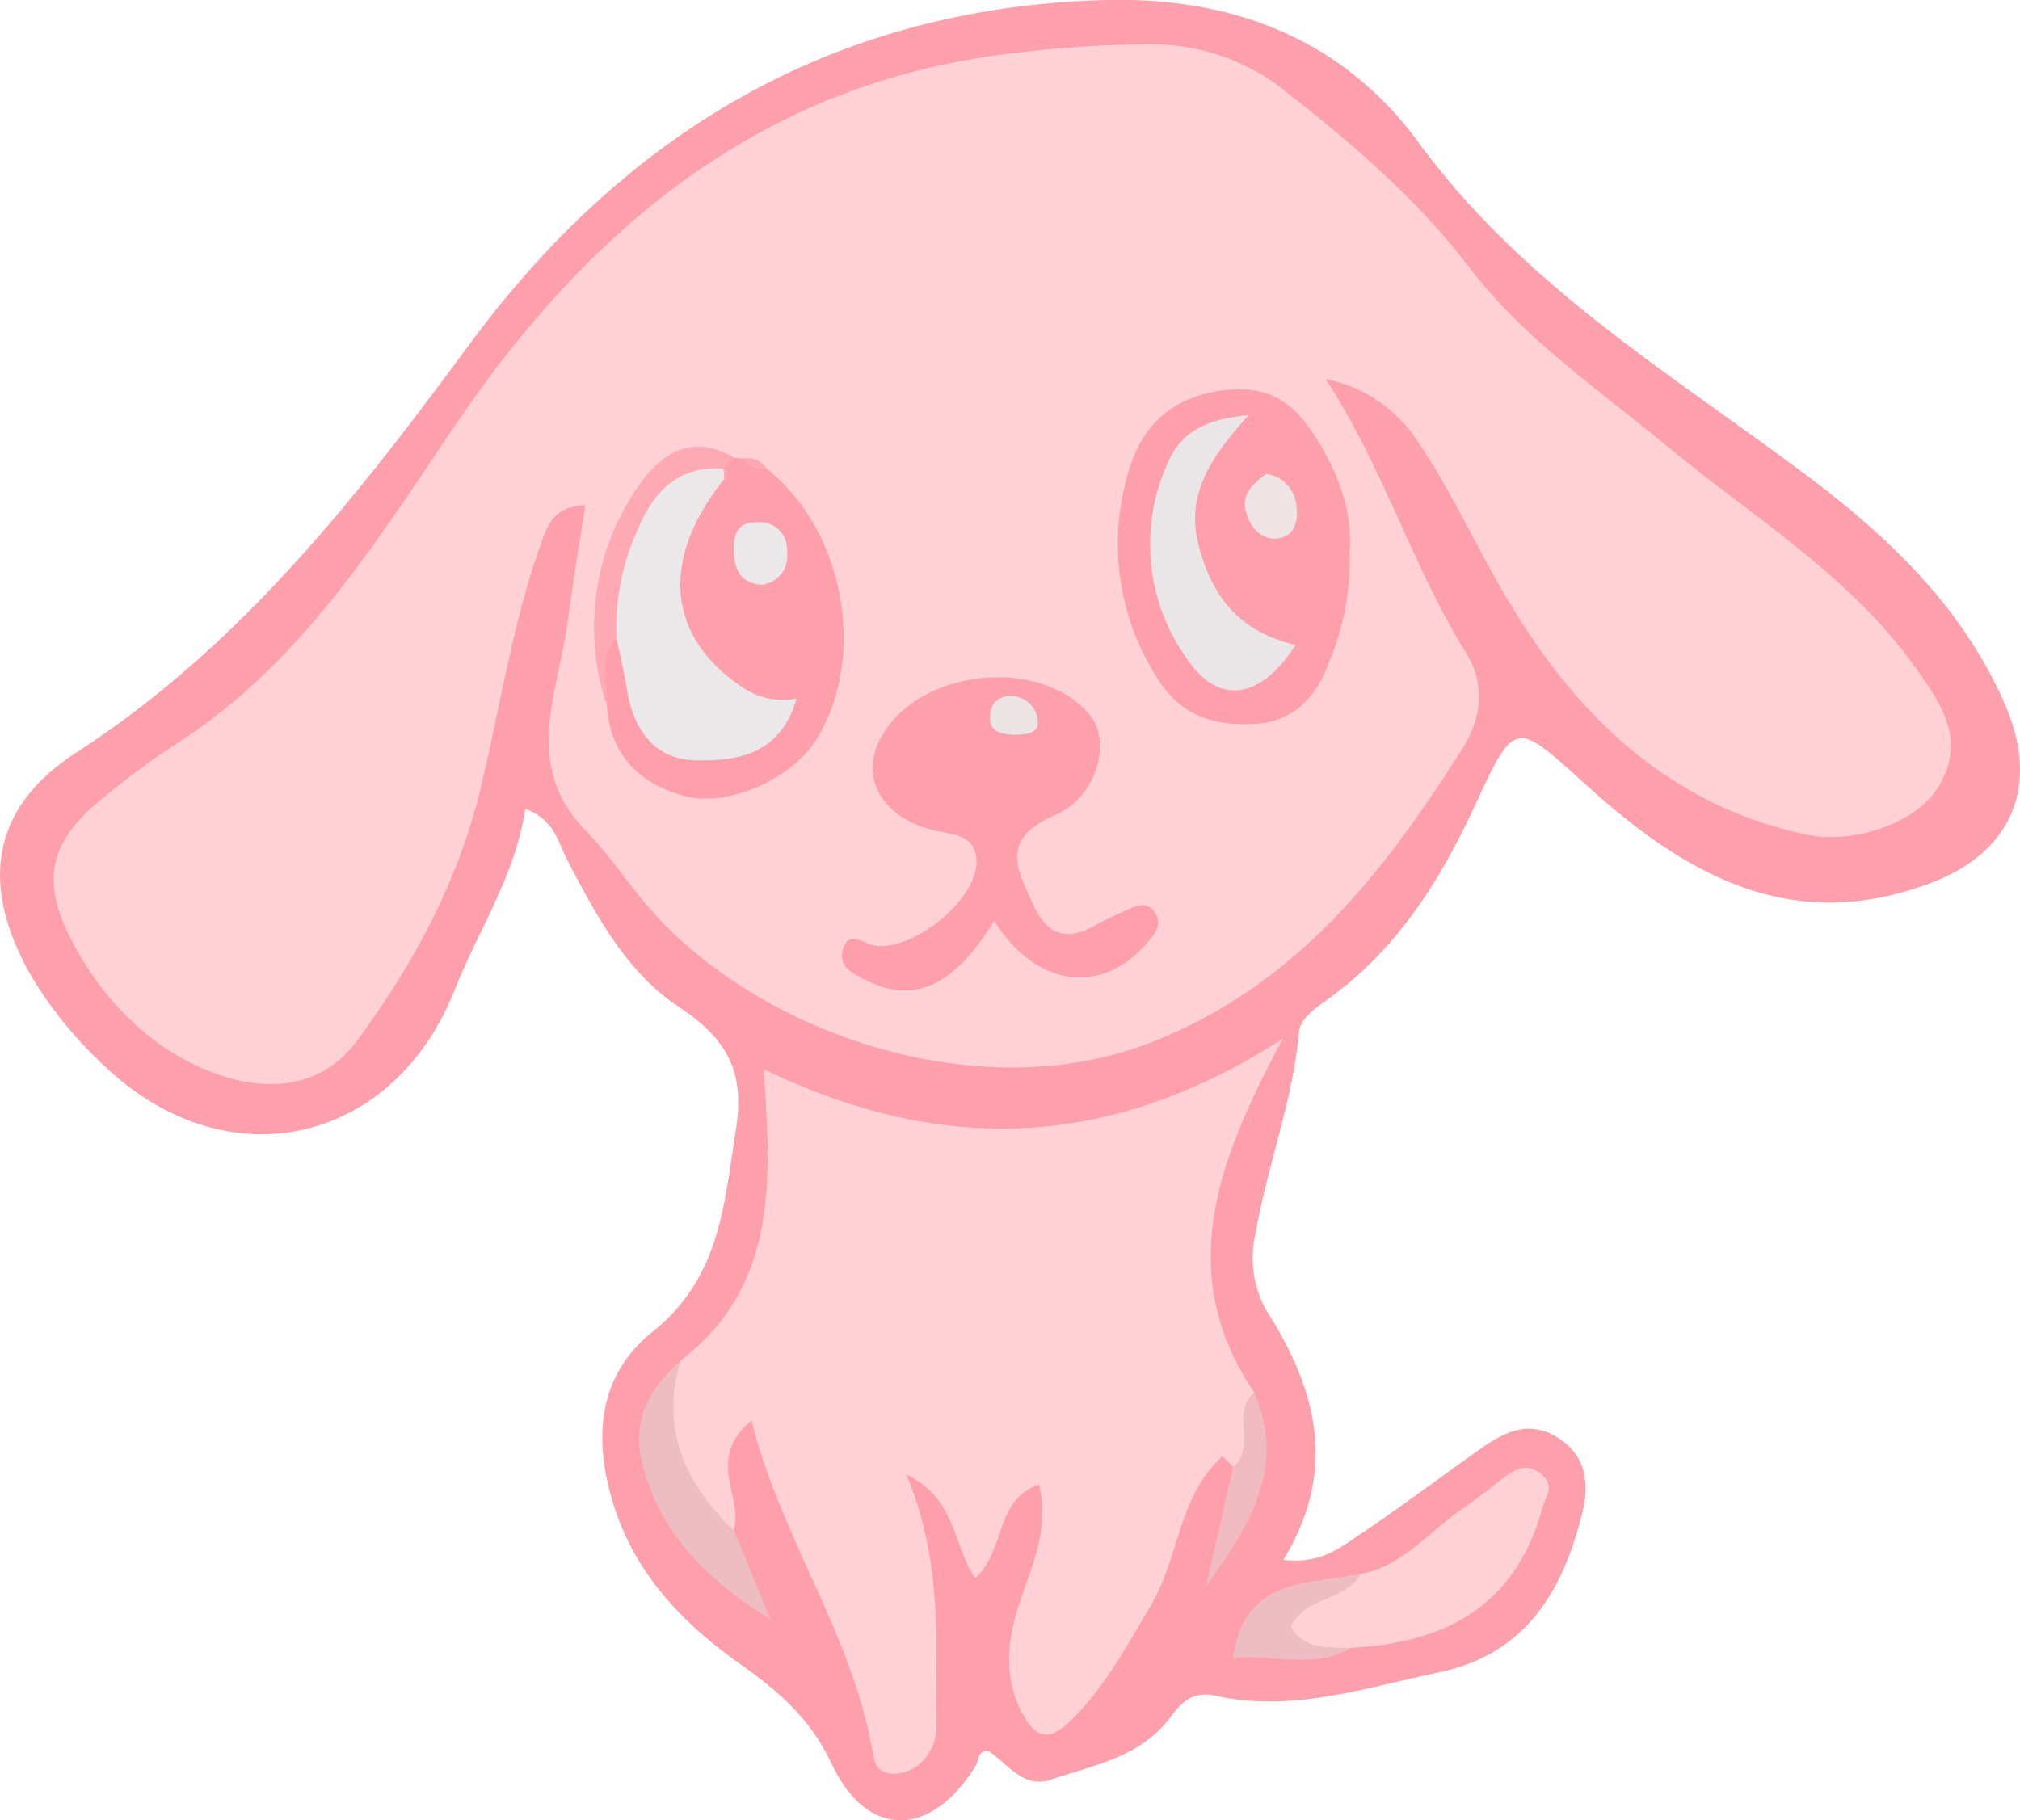 <svg xmlns="http://www.w3.org/2000/svg" viewBox="0 0 181.86 163.92"><defs><style>.cls-1{fill:#fea0ac;}.cls-2{fill:#fed1d7;}.cls-3{fill:#edbdc2;}.cls-4{fill:#eebdc3;}.cls-5{fill:#f0bac1;}.cls-6{fill:#fea9b4;}.cls-7{fill:#ebe3e4;}.cls-8{fill:#eae6e7;}.cls-9{fill:#eee4e5;}.cls-10{fill:#eae8e8;}.cls-11{fill:#eae8e9;}</style></defs><g id="Capa_2" data-name="Capa 2"><g id="Capa_1-2" data-name="Capa 1"><path class="cls-1" d="M115.55,140.46c3.23.39,5-1,6.79-2.22,3.7-2.47,7.25-5.16,10.89-7.73,2.14-1.51,4.36-2.7,7-1.06s2.85,4.23,2.23,6.76c-1.72,7-5.06,12.74-12.88,14.38-6.67,1.39-13.26,3.66-20.19,2.11-2.08-.46-3.08.71-4,1.91-2.7,3.64-6.88,4.32-10.74,5.64-2.59.88-3.94-1.49-5.69-2.58-1,0-.81.84-1.1,1.31-4,6.52-9.77,6.71-13-.17-2-4.22-4.89-6.59-8.44-9.12-4.93-3.51-9.17-7.9-11.12-14s-1.5-11.8,3.45-15.76c6.1-4.9,6.43-11.41,7.5-18.2.85-5.36-.87-8.22-5.17-11.08-4.69-3.12-7.41-8.21-10-13.19-.84-1.64-1.18-3.66-3.79-4.63-.89,6-4.2,10.88-6.34,16.28-5.6,14.14-20.73,17.34-31.66,6.77A36.58,36.58,0,0,1,2.76,87.8c-4.55-8-3.65-15,4.06-20C21.6,58.24,32,44.93,42.27,31,56.33,11.92,75.18.58,99.74,0c11.65-.27,21.38,3.82,27.94,12.79C137,25.53,150,33.38,162.2,42.47c7.58,5.66,14.41,12,18.32,21,3.14,7.22.68,13.22-6.59,16-12.63,4.85-22.26-.74-31.09-8.75-6.39-5.78-6.42-6.05-10,1.71-3.27,7.07-7.27,13.41-13.8,17.91-.88.61-2,1.6-2.08,2.49-.54,6.22-2.82,12-3.9,18.12a9.67,9.67,0,0,0,.92,7C118.47,125,120.54,132.28,115.55,140.46Z"/><path class="cls-2" d="M119.34,34.13C124.51,42,127.14,51,132,58.82c1.91,3.08,1.2,6.16-.34,8.59-7,11.06-14.78,21.16-27.75,26.35C87.77,100.21,67.28,92.65,57.81,81c-1.7-2.09-3.25-4.32-5.12-6.24C47,68.91,50.25,62.36,51.11,56c.46-3.41,1-6.8,1.59-10.5-2.88.08-3.41,1.79-4.05,3.6C46.1,56.29,45,63.85,43.21,71.23c-2.06,8.36-6.05,15.68-11.06,22.48-4.33,5.89-12,4.43-18,.17a26.36,26.36,0,0,1-7.63-9.07C3.73,79.58,4.3,76,8.89,72.18a72.21,72.21,0,0,1,7.27-5.38c11-7.16,17.63-17.87,24.8-28.47C53.09,20.38,68.91,7.2,91.66,4.74A101,101,0,0,1,103,4a19.29,19.29,0,0,1,12.09,3.73c6.24,4.87,12.25,9.88,17.17,16.33S144,35.14,150.22,40.29c7.68,6.34,16.37,11.56,22.29,19.91,2.38,3.35,4.55,6.6,1.93,10.77-2,3.18-7.63,5.1-11.91,4.17-12.77-2.79-21.07-11.2-27.3-22-2.63-4.54-4.79-9.33-7.79-13.68A12.83,12.83,0,0,0,119.34,34.13Z"/><path class="cls-2" d="M61.26,122.53c8.74-6.67,8.21-16.18,7.49-26.25,15.83,7.64,30.9,7.43,46.75-2.74-6,11.1-9.75,21.25-2.57,31.87-1,2.14,1.9,5.38-1.91,6.71h0c-.26-.37-.65-.61-.94-1-4,3.58-3.9,9.12-6.47,13.44-2.19,3.68-4.14,7.39-7.27,10.44-2.07,2-3.22,1.34-4.31-.73-1.67-3.16-1.37-6.38-.32-9.68s2.85-6.78,1.83-10.9c-4,1.36-3,6-5.74,8.41-2-2.86-1.68-7.15-6.21-9.32,3.07,7.25,2.74,14.16,2.69,21,0,1.41.24,2.89-.71,4.14a3.67,3.67,0,0,1-3.15,1.81c-1.82-.08-1.71-1.43-2-2.69-1.93-10.2-8.15-18.68-10.76-29.12-4.21,3.45-.69,6.9-1.62,9.86C60.17,135.58,58.32,129.71,61.26,122.53Z"/><path class="cls-2" d="M122.53,141.72c3.81-.71,6.1-3.79,9.07-5.81,1.31-.88,2.53-1.88,3.78-2.84,1.08-.84,2.19-1.37,3.41-.29s.36,1.95.07,3c-2.4,8.85-8.77,12.19-17.3,12.61a4.18,4.18,0,0,1-3.17.32c-1.22-.21-2.67-.48-2.91-1.95-.28-1.67,1-2.52,2.34-3.07C119.4,143.07,121.15,142.84,122.53,141.72Z"/><path class="cls-3" d="M61.26,122.53c-1.83,6.19.43,11.09,4.83,15.32,1.09,2.68,2.18,5.35,3.28,8-5.55-3.49-10-7.69-11.57-14.18C56.89,127.88,58.5,125,61.26,122.53Z"/><path class="cls-4" d="M122.53,141.72c-1.38,2.51-5,2-6.32,4.76,1.21,2.14,3.36,1.82,5.35,1.93-3.39,2-7,.46-10.55.91C111.94,142.08,117.74,142.68,122.53,141.72Z"/><path class="cls-5" d="M111,132.12c2.18-1.8-.24-4.9,1.91-6.71,3,6.83-.56,12.14-4.31,17.41Z"/><path class="cls-5" d="M110.08,131.16l.94,1Z"/><path class="cls-1" d="M89.51,82.93c-3.6,5.83-7.13,7.47-11.33,5.44-1.29-.62-2.91-1.3-2.23-3.07.6-1.57,1.91-.23,2.88-.13,3.75.4,9.57-4.6,9.06-8-.33-2.2-2.48-2-4.11-2.47-4.67-1.31-6.47-5-4.31-8.56C83,60.18,93.64,59.15,98.05,64.3c2,2.3.89,7.4-3.06,9.09-5.16,2.22-3.32,5.1-1.91,8.2,1.08,2.4,2.89,3.27,5.41,1.79,1-.56,2-1,3-1.46s1.92-.71,2.53.32,0,1.79-.66,2.56C99.3,89.68,93.33,89,89.51,82.93Z"/><path class="cls-1" d="M121.5,49.7a23.27,23.27,0,0,1-1.82,9.86c-1.15,3.15-3.11,5.47-6.86,5.64s-6.71-.85-8.79-4.39a22.34,22.34,0,0,1-2.3-18.76c1.28-4,4.08-6.45,8.7-6.93,4-.42,6.14,1.27,8.08,4.36S121.79,46,121.5,49.7Z"/><path class="cls-1" d="M66.08,41.23l1,.07c.52.55,1.41.32,1.92.89,7,5.52,9.09,16.83,4.57,24.3-2.14,3.53-7.89,6.25-11.89,5.2-4.19-1.1-6.86-3.81-7.06-8.42a7.81,7.81,0,0,1,.06-5.82c2.65.21,2.35,2.58,2.92,4.19,2.17,6.18,6.1,7.26,11.58,3.08-9.87-6.46-11.7-13.38-5.56-21a8.33,8.33,0,0,0,1.18-1.12,3.57,3.57,0,0,1,.1-1C65.18,41.07,65.53,40.71,66.08,41.23Z"/><path class="cls-6" d="M66.08,41.23l-1,1c-5.09,2.33-7.5,6.51-8.23,11.87-.17,1.24-.23,2.56-1.37,3.43-1.68,1.7-.58,3.84-.93,5.76A22.2,22.2,0,0,1,57.32,44C59.19,41.15,62.11,38.83,66.08,41.23Z"/><path class="cls-6" d="M69,42.19A2,2,0,0,1,67,41.3,1.88,1.88,0,0,1,69,42.19Z"/><path class="cls-7" d="M91.3,66.17c-1.14-.07-2.28-.2-2.16-1.75A1.72,1.72,0,0,1,91,62.68,2.44,2.44,0,0,1,93.44,65C93.47,66.18,92.22,66.11,91.3,66.17Z"/><path class="cls-8" d="M116.64,58.08c-3.2,5-7,5.43-9.81,1.19a17.67,17.67,0,0,1-1.7-17.58c1.15-2.68,3.28-3.94,7.26-4.3-3.55,4-5.72,7.26-4.41,12C109.24,53.88,111.64,56.9,116.64,58.08Z"/><path class="cls-9" d="M114,42.68a3.14,3.14,0,0,1,2.72,2.91c.18,1.34-.17,2.68-1.65,2.89s-2.55-1-2.9-2.44C111.76,44.42,112.89,43.5,114,42.68Z"/><path class="cls-10" d="M55.51,57.51a21.34,21.34,0,0,1,1.84-9.68c1.44-3.44,3.6-5.93,7.76-5.62h0a.62.62,0,0,1,.24.61c0,.23-.1.34-.17.34-5.81,7.28-5.11,14.22,1.68,18.75a6.43,6.43,0,0,0,4.85,1c-1.47,5.13-5.45,5.65-9.19,5.55-3.57-.1-5.49-2.75-6.06-6.29C56.21,60.59,55.83,59.05,55.51,57.51Z"/><path class="cls-11" d="M68.53,52.66c-1.77-.15-2.38-1.27-2.46-2.85s.24-2.87,2.2-2.78a2.46,2.46,0,0,1,2.59,2.68A2.59,2.59,0,0,1,68.53,52.66Z"/><path class="cls-6" d="M65.18,43.15c0-.32,0-.64-.07-.95a6.55,6.55,0,0,1,.41.66S65.3,43.05,65.18,43.15Z"/></g></g></svg>